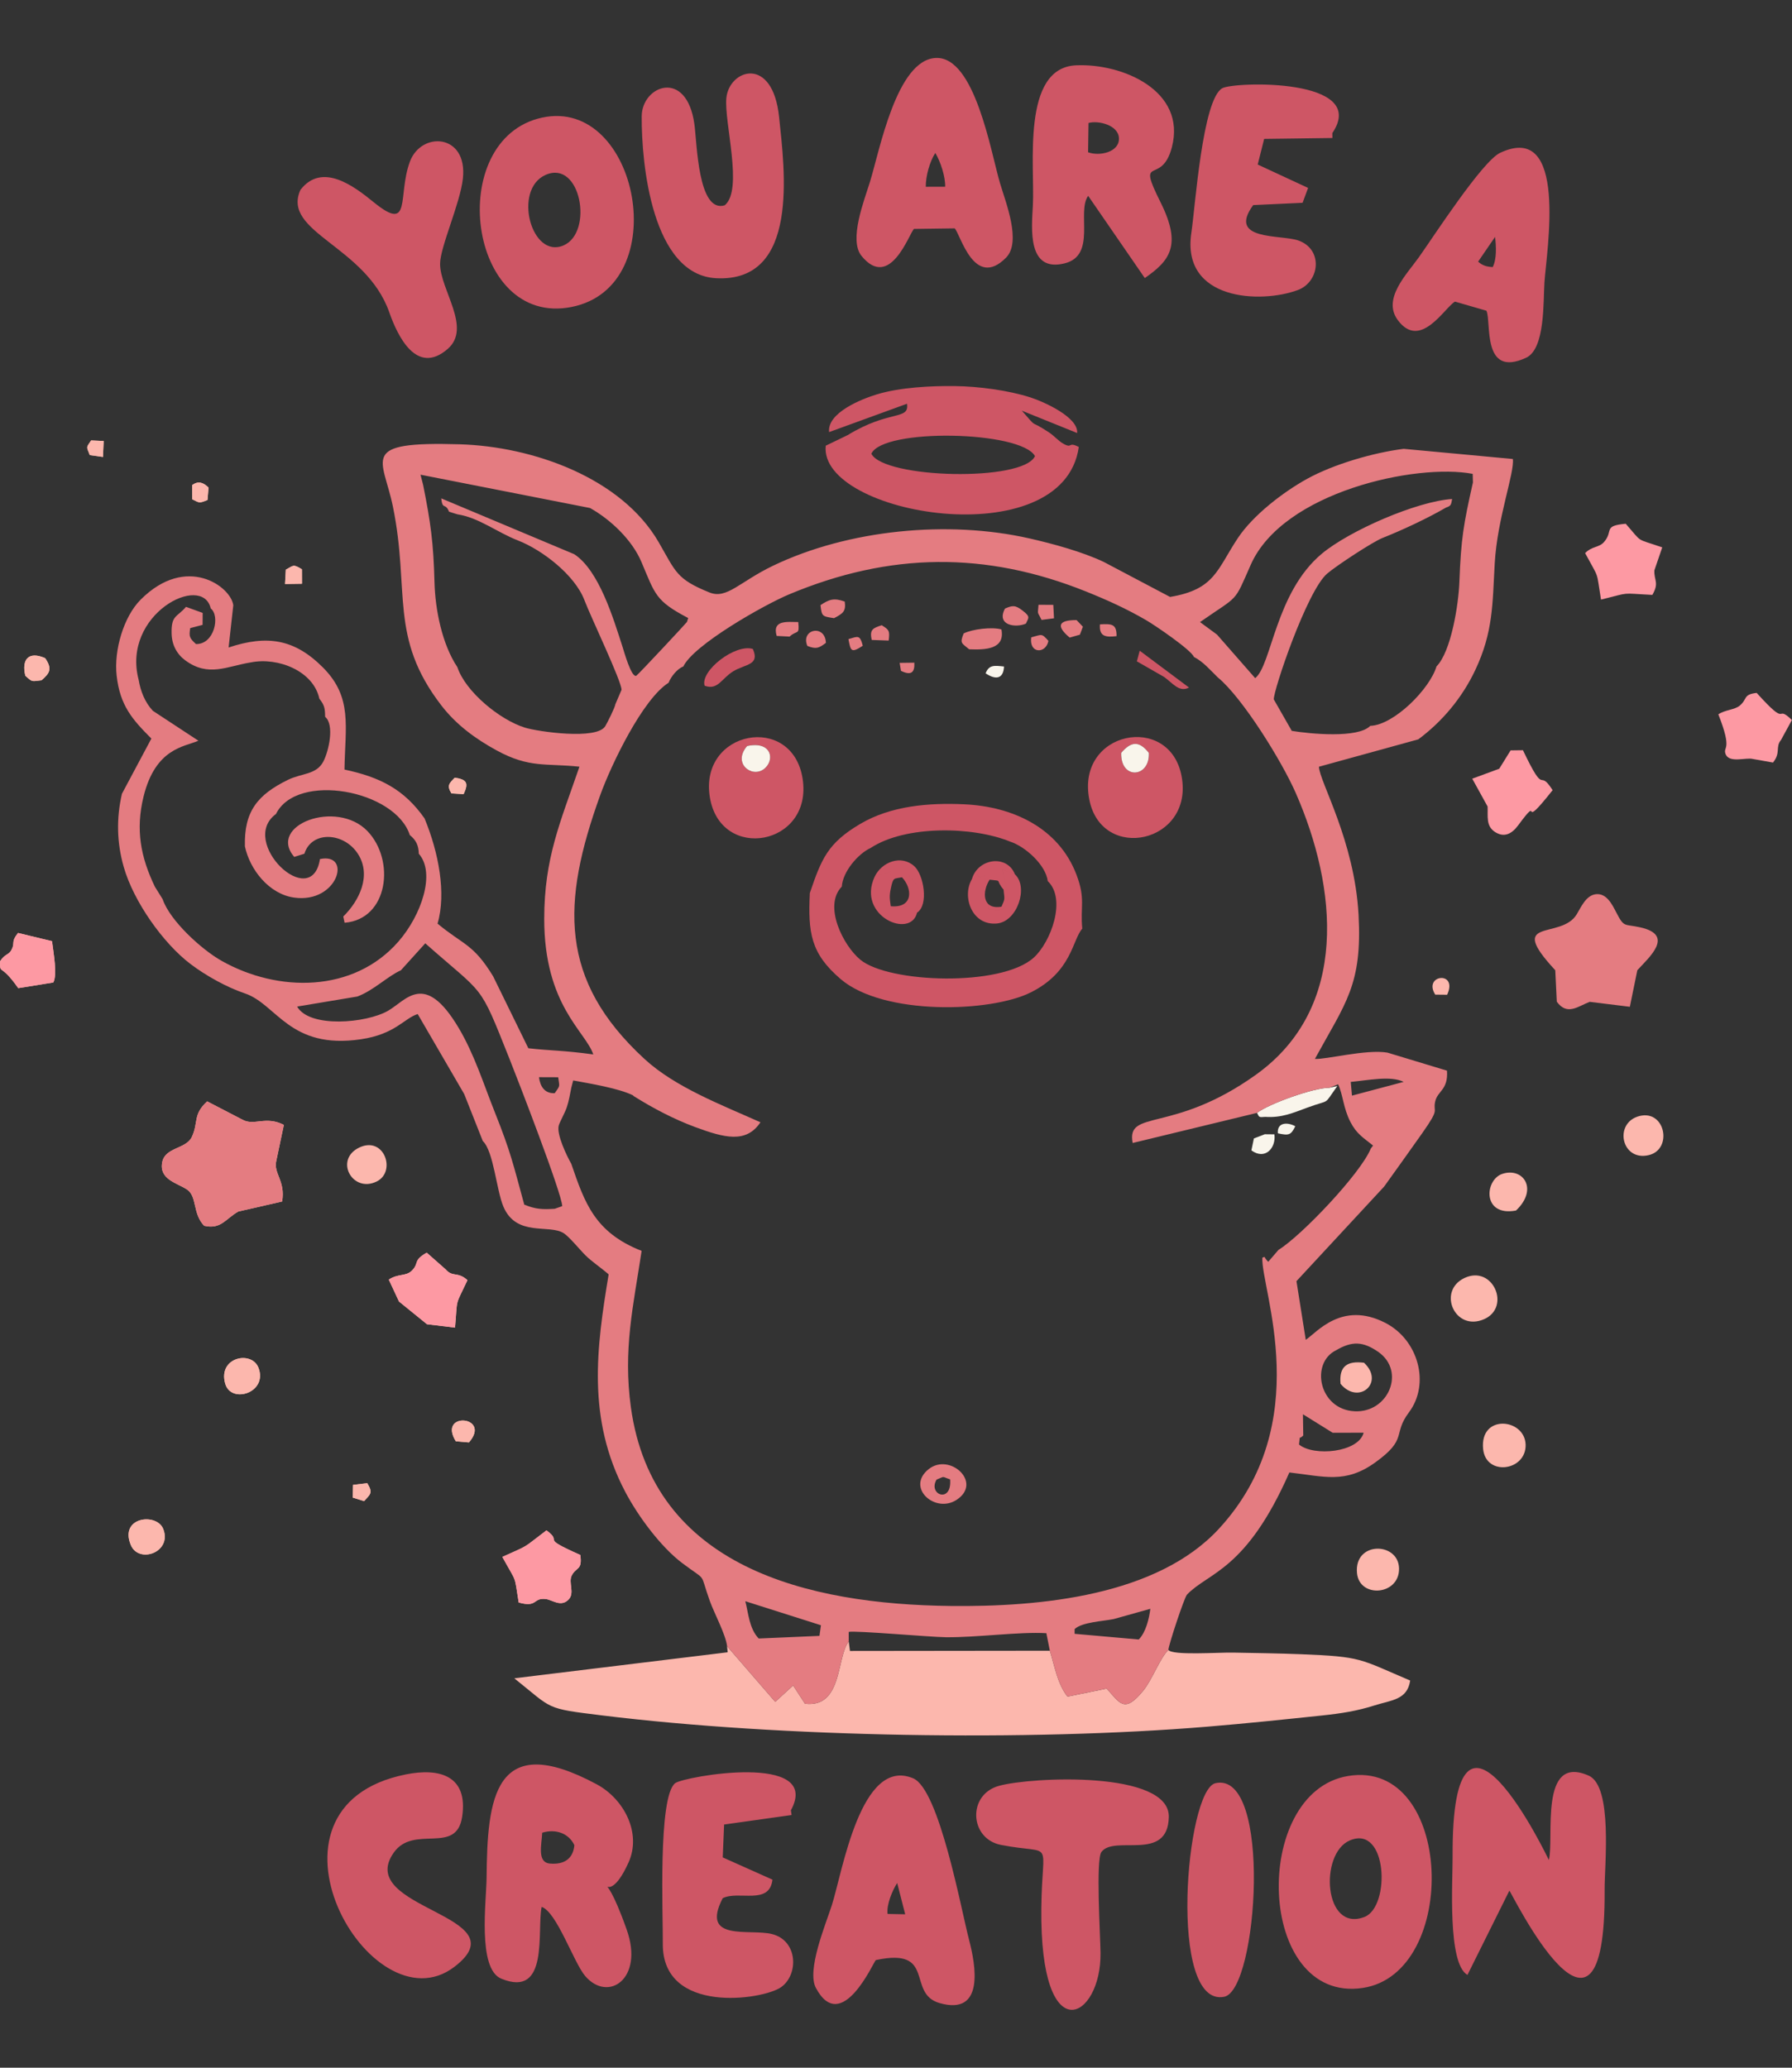 <?xml version="1.0" encoding="UTF-8"?>
<!DOCTYPE svg PUBLIC "-//W3C//DTD SVG 1.1//EN" "http://www.w3.org/Graphics/SVG/1.1/DTD/svg11.dtd">
<!-- Creator: CorelDRAW -->
<svg xmlns="http://www.w3.org/2000/svg" xml:space="preserve" width="130mm" height="150mm" style="shape-rendering:geometricPrecision; text-rendering:geometricPrecision; image-rendering:optimizeQuality; fill-rule:evenodd; clip-rule:evenodd"
viewBox="0 0 130 150"
 xmlns:xlink="http://www.w3.org/1999/xlink">
 <rect x="0" y="0" width="130" height="150" fill="#333333" stroke="none"/>
 <defs>
  <style type="text/css">
   <![CDATA[
    .fil2 {fill:#CE5665}
    .fil4 {fill:#E47C81}
    .fil3 {fill:#F9F5EB}
    .fil0 {fill:#FCB7AD}
    .fil1 {fill:#FD99A3}
   ]]>
  </style>
 </defs>
 <g id="Capa_x0020_1">
  <g id="_780962008">
   <path id="_413914120" class="fil0" d="M37.629 116.251c1.385,0.39 1.015,-0.361 1.963,-0.251 0.474,0.055 1.079,0.599 1.633,0.06 0.512,-0.498 -0.028,-1.25 0.261,-1.786 0.337,-0.623 0.766,-0.346 0.613,-1.471 -3.085,-1.369 -1.175,-0.845 -2.456,-1.785 -1.842,1.39 -1.142,0.994 -3.201,1.926 1.093,1.99 0.846,1.208 1.186,3.307zm-9.426 -23.425l0.742 1.591 2.032 1.648 2.033 0.245c0.197,-2.267 -0.032,-1.453 0.901,-3.442 -0.722,-0.651 -1.066,-0.187 -1.579,-0.781l-1.378 -1.216c-1.026,0.597 -0.519,0.735 -1.063,1.294 -0.438,0.45 -0.991,0.201 -1.687,0.662zm-28.195 -23.099c-0.009,1.053 -0.007,0.065 1.314,1.956l2.543 -0.41c0.305,-0.542 0.019,-2.121 -0.091,-2.997l-2.467 -0.596c-0.549,0.694 -0.186,0.66 -0.468,1.218 -0.198,0.393 -0.464,0.271 -0.831,0.828zm26.072 13.512c-1.863,0.872 -0.517,3.343 1.25,2.469 1.438,-0.711 0.548,-3.311 -1.25,-2.469zm6.671 -25.681l0.884 0.051c0.377,-0.822 0.229,-1.064 -0.648,-1.192 -0.403,0.422 -0.587,0.566 -0.236,1.141zm-16.412 42.825c0.429,1.486 3.095,0.652 2.416,-1.149 -0.489,-1.298 -2.973,-0.782 -2.416,1.149zm-6.85 11.696c0.581,1.396 3.021,0.523 2.35,-1.167 -0.47,-1.184 -3.202,-0.881 -2.35,1.167zm-7.654 -63.06c0.533,0.479 0.44,0.415 1.176,0.33 0.637,-0.539 0.772,-0.854 0.267,-1.603 -1.198,-0.53 -1.724,0.08 -1.443,1.272zm32.185 55.621c1.681,-1.942 -2.308,-2.26 -0.95,-0.081l0.95 0.081zm-20.08 -69.446l0.005 1.025c0.524,0.259 0.489,0.311 1.11,0.05l0.074 -0.9c-0.387,-0.372 -0.742,-0.508 -1.19,-0.175zm6.796 6.128l-0.059 1.043 1.231 -0.019 -0.003 -1.046c-0.668,-0.416 -0.615,-0.259 -1.169,0.022zm5.676 67.578c0.467,-0.513 0.658,-0.598 0.232,-1.302l-1.031 0.121 -0.021 0.924 0.821 0.256zm-19.898 -75.885l0.957 0.135 0.049 -1.157 -0.909 -0.042c-0.36,0.537 -0.357,0.412 -0.097,1.063zm8.296 55.907c1.225,0.283 1.543,-0.504 2.481,-1.035l3.175 -0.726c0.258,-1.512 -0.654,-2.03 -0.419,-2.967l0.545 -2.59c-1.321,-0.681 -2.151,0.098 -3.008,-0.38l-2.554 -1.325c-1.056,0.961 -0.618,1.53 -1.113,2.58 -0.416,0.881 -1.923,0.741 -2.143,1.811 -0.26,1.264 1.045,1.513 1.781,1.993 0.766,0.5 0.394,1.74 1.256,2.639z"/>
   <path id="_416529384" class="fil1" d="M124.656 51.821c1.06,2.678 0.318,2.305 0.522,2.871 0.252,0.697 1.486,0.237 1.977,0.366l1.468 0.26c0.586,-0.733 0.146,-1.114 0.584,-1.646l0.786 -1.44c-1.268,-1.229 -0.148,0.703 -2.556,-1.967 -1.007,0.118 -0.65,0.44 -1.229,0.924 -0.377,0.315 -1.057,0.293 -1.553,0.633zm-9.664 -11.696c1.064,1.978 0.794,1.173 1.152,3.372 2.236,-0.555 1.364,-0.459 3.725,-0.341 0.516,-0.887 0.113,-1.044 0.147,-1.779l0.571 -1.668c-2.002,-0.695 -1.378,-0.269 -2.65,-1.715 -1.673,0.155 -0.864,0.497 -1.569,1.321 -0.363,0.424 -0.861,0.287 -1.377,0.81zm-6.229 15.641l-1.959 0.723 1.113 2.018c0.033,0.705 -0.137,1.417 0.545,1.852 0.7,0.446 1.251,0.084 1.675,-0.49 1.832,-2.479 -0.067,0.698 2.497,-2.548 -1.081,-1.689 -0.461,0.651 -2.152,-2.898l-0.895 0.012 -0.825 1.332zm-71.133 60.485c1.385,0.39 1.015,-0.361 1.963,-0.251 0.474,0.055 1.079,0.599 1.633,0.06 0.512,-0.498 -0.028,-1.25 0.261,-1.786 0.337,-0.623 0.766,-0.346 0.613,-1.471 -3.085,-1.369 -1.175,-0.845 -2.456,-1.785 -1.842,1.39 -1.142,0.994 -3.201,1.926 1.093,1.99 0.846,1.208 1.186,3.307zm-9.426 -23.425l0.742 1.591 2.032 1.648 2.033 0.245c0.197,-2.267 -0.032,-1.453 0.901,-3.442 -0.722,-0.651 -1.066,-0.187 -1.579,-0.781l-1.378 -1.216c-1.026,0.597 -0.519,0.735 -1.063,1.294 -0.438,0.45 -0.991,0.201 -1.687,0.662zm-28.195 -23.099c-0.009,1.053 -0.007,0.065 1.314,1.956l2.543 -0.41c0.305,-0.542 0.019,-2.121 -0.091,-2.997l-2.467 -0.596c-0.549,0.694 -0.186,0.66 -0.468,1.218 -0.198,0.393 -0.464,0.271 -0.831,0.828z"/>
   <path id="_416528520" class="fil2" d="M63.212 32.917c0.832,-1.871 10.835,-1.674 11.871,0.17 -0.856,1.884 -10.947,1.633 -11.871,-0.17zm-3.066 -1.571l5.652 -2.057c0.18,1.221 -1.249,0.408 -4.302,2.274l-1.593 0.77c-0.528,5.035 17.228,8.054 18.358,0.093 -0.817,-0.423 -0.427,0.15 -1.123,-0.239 -0.361,-0.202 -0.648,-0.561 -1.045,-0.823 -1.566,-1.032 -0.701,-0.136 -1.964,-1.572l4.011 1.621c0.108,-1.135 -2.397,-2.265 -3.395,-2.585 -1.612,-0.518 -3.758,-0.797 -5.458,-0.82 -1.742,-0.023 -3.989,0.092 -5.652,0.594 -1.155,0.348 -3.64,1.349 -3.488,2.744z"/>
   <path id="_413910712" class="fil0" d="M52.744 119.423l0.046 0.439 -15.48 1.888c2.845,2.272 2.172,2.176 6.38,2.694 12.967,1.596 30.985,1.886 43.895,0.815 2.857,-0.237 5.496,-0.513 8.318,-0.811 1.375,-0.145 2.542,-0.324 3.836,-0.738 1.19,-0.38 2.359,-0.388 2.561,-1.798 -3.721,-1.583 -3.478,-1.732 -7.921,-1.909 -1.627,-0.065 -3.289,-0.084 -4.92,-0.117 -1.062,-0.022 -4.447,0.225 -4.698,-0.199 -0.637,0.64 -1.161,2.153 -1.84,2.98 -1.355,1.647 -1.673,0.896 -2.636,-0.171l-2.843 0.582c-0.737,-0.931 -0.94,-2.245 -1.282,-3.33l-14.499 0.017 -0.089 -0.683c-0.899,1.109 -0.428,4.838 -3.176,4.511l-0.858 -1.321 -1.299 1.185 -3.494 -4.034z"/>
   <path id="_413902744" class="fil2" d="M61.068 64.318c0.071,-1.086 1.176,-2.384 2.099,-2.807 2.514,-1.652 7.395,-1.571 10.111,-0.458 1.112,0.358 2.591,1.705 2.73,2.864 1.377,1.311 0.23,4.428 -1.018,5.555 -2.364,2.135 -10.518,1.844 -12.575,0.151 -1.251,-1.03 -2.705,-3.918 -1.347,-5.305zm-2.32 0.469c-0.134,2.869 0.056,4.38 2.249,6.249 3.1,2.642 10.864,2.423 13.793,0.95 2.982,-1.499 2.997,-3.807 3.725,-4.619 -0.159,-1.591 0.254,-2.138 -0.425,-3.92 -1.293,-3.395 -4.629,-4.939 -8.124,-5.1 -2.585,-0.119 -5.323,0.101 -7.562,1.423 -2.358,1.393 -2.811,2.534 -3.656,5.018zm11.763 -1.019c-0.751,1.256 -0.014,3.408 1.824,3.224 1.474,-0.148 2.288,-2.64 1.295,-3.563 -0.536,-0.299 -0.407,-0.131 -0.914,-0.36 0.386,1.894 1.005,3.29 -1.016,2.854l-0.267 -2.433 -0.331 0.139c-0.065,0.003 -0.062,0.018 -0.246,-0.198l-0.344 0.336zm1.281 0.049c1.005,0.118 0.356,-0.056 1.01,0.717 0.064,0.72 0.137,0.598 -0.149,1.242 -1.424,0.239 -1.406,-1.115 -0.861,-1.959zm-1.281 -0.049l0.344 -0.336c0.184,0.216 0.181,0.201 0.246,0.198l0.331 -0.139 0.267 2.433c2.022,0.436 1.402,-0.96 1.016,-2.854 0.507,0.228 0.378,0.06 0.914,0.36 -0.572,-1.468 -2.696,-1.165 -3.119,0.339zm-5.081 -0.129c0.765,0.796 0.851,2.253 -0.81,2.103 -0.075,-0.556 -0.114,-0.728 0.008,-1.306 0.175,-0.829 0.22,-0.67 0.802,-0.796zm-1.987 -0.022l1.159 -0.395 -0.155 2.687 1.429 -0.151 -0.002 -2.318c0.99,1.243 0.802,0.589 0.654,2.766 0.863,-0.556 0.484,-2.755 -0.205,-3.373 -0.951,-0.853 -2.372,-0.303 -2.881,0.785zm0 0c-1.298,2.844 2.628,4.525 3.085,2.588 0.148,-2.177 0.336,-1.523 -0.654,-2.766l0.002 2.318 -1.429 0.151 0.155 -2.687 -1.159 0.395z"/>
   <path id="_780967648" class="fil2" d="M81.339 54.613c0.685,-0.799 1.274,-0.927 2,0.001 0.099,1.817 -2.065,1.984 -2,-0.001zm-2.315 3.393c0.903,4.585 7.595,3.154 6.695,-1.693 -0.859,-4.626 -7.678,-3.294 -6.695,1.693z"/>
   <path id="_418185536" class="fil2" d="M54.198 54.121c1.829,-0.406 2.042,1.089 1.189,1.692 -0.879,0.621 -2.258,-0.447 -1.189,-1.692zm-2.702 3.714c0.774,4.724 7.485,3.513 6.73,-1.342 -0.746,-4.797 -7.526,-3.519 -6.73,1.342z"/>
   <path id="_780967528" class="fil2" d="M51.114 49.743c0.962,0.361 1.23,-0.532 2.084,-1.048 0.885,-0.534 1.943,-0.432 1.415,-1.618 -1.28,-0.391 -3.822,1.581 -3.498,2.666z"/>
   <path id="_780967360" class="fil2" d="M82.474 47.977l1.98 1.135c0.641,0.465 1.093,1.136 1.802,0.765l-3.577 -2.672 -0.206 0.772z"/>
   <path id="_780964648" class="fil3" d="M91.191 80.732c0.177,0.335 0.112,0.324 0.606,0.29 1.164,0.078 1.977,-0.277 3.037,-0.669 1.762,-0.651 1.119,-0.089 2.185,-1.569l-0.582 0.127c-1.122,-0.007 -4.349,1.143 -5.246,1.821z"/>
   <path id="_780964600" class="fil3" d="M54.198 54.121c-1.069,1.244 0.31,2.313 1.189,1.692 0.853,-0.603 0.64,-2.097 -1.189,-1.692z"/>
   <path id="_780964216" class="fil3" d="M81.339 54.613c-0.065,1.985 2.099,1.818 2,0.001 -0.726,-0.928 -1.315,-0.799 -2,-0.001z"/>
   <path id="_780964168" class="fil3" d="M90.963 82.587l-0.18 0.866c0.996,0.727 1.798,-0.175 1.668,-1.164l-0.696 -0.007 -0.791 0.304z"/>
   <path id="_780964096" class="fil3" d="M71.501 48.845c0.704,0.478 1.294,0.435 1.335,-0.494 -0.686,-0.071 -1.084,-0.145 -1.335,0.494z"/>
   <path id="_780964024" class="fil3" d="M92.703 82.215c0.779,0.166 0.946,0.15 1.262,-0.514 -0.557,-0.308 -1.335,-0.294 -1.262,0.514z"/>
   <path id="_418185944" class="fil4" d="M82.608 118.934l-4.65 -0.411 -0.001 -0.343c0.555,-0.514 2.034,-0.561 2.842,-0.729l2.652 -0.742c-0.086,0.706 -0.327,1.716 -0.842,2.225zm-14.666 -11.597c0.656,-0.259 0.315,-0.237 0.985,-0.017 0.143,1.78 -1.637,1.122 -0.985,0.017zm-0.576 -0.757c-1.673,1.339 0.482,3.247 2.038,2.219 1.903,-1.257 -0.513,-3.44 -2.038,-2.219zm-34.788 -69.457l0.609 0.189c1.541,0.232 2.882,1.311 4.4,1.9 1.714,0.665 4.116,2.485 4.814,4.337 0.443,1.175 2.697,5.883 2.688,6.494l-0.446 1.042c-0.04,0.266 -0.565,1.302 -0.729,1.585 -0.599,1.036 -4.907,0.4 -5.822,0.119 -1.827,-0.56 -4.325,-2.611 -4.912,-4.39 -1.106,-1.657 -1.608,-4.16 -1.66,-6.157 -0.075,-2.868 -0.274,-4.315 -0.825,-7.066l-0.19 -0.74 12.302 2.418c1.511,0.851 3.05,2.319 3.726,3.914 1.001,2.363 1.009,2.817 3.39,4.066l-0.089 0.286c-0.042,0.074 -3.426,3.705 -3.672,3.901 -0.361,0.162 -0.889,-1.754 -1.016,-2.146 -0.647,-1.997 -1.689,-5.5 -3.489,-6.672l-9.648 -4.049c0.105,0.892 0.28,0.266 0.57,0.969zm59.829 13.613c-0.042,-0.608 2.39,-7.855 3.871,-9.124 0.682,-0.584 3.308,-2.306 4.01,-2.584 1.42,-0.562 3.262,-1.421 4.619,-2.211 0.377,-0.12 0.367,-0.232 0.436,-0.617 -2.565,0.166 -7.465,2.302 -9.467,3.981 -3.36,2.819 -3.626,8.085 -4.82,9.014l-2.767 -3.158 -1.234 -0.909c2.873,-2.003 2.429,-1.324 3.678,-4.154 2.339,-5.304 12.043,-7.381 16.103,-6.598l0.017 0.623c-0.681,3.036 -0.863,4.054 -0.984,7.243 -0.059,1.571 -0.587,5.019 -1.659,6.103 -0.484,1.629 -3.078,4.25 -4.806,4.311 -0.885,0.921 -4.365,0.582 -5.693,0.364l-1.304 -2.283zm-38.339 65.422l5.487 1.743 -0.108 0.771 -4.408 0.191c-0.691,-0.726 -0.743,-1.835 -0.971,-2.706zm40.476 -12.021l-0.022 -1.541 2.157 1.342 2.246 -0.004c-0.373,1.439 -3.623,1.741 -4.689,0.855 0.101,-0.768 -0.046,-0.305 0.308,-0.652zm2.377 -6.181c1.17,-0.688 1.962,-0.648 3.069,0.117 2.011,1.418 0.722,4.425 -1.716,4.306 -2.603,-0.127 -3.232,-3.502 -1.353,-4.423zm-56.426 -19.808c0.101,0.737 0.149,0.568 -0.251,1.156 -0.733,0.035 -1.058,-0.488 -1.144,-1.161l1.394 0.005zm57.495 0.337c1.181,-0.102 2.901,-0.477 3.838,-0.001l-3.75 0.997 -0.088 -0.996zm-68.907 -8.098l1.768 -1.955c4.383,3.878 3.871,2.768 6.096,8.345 0.576,1.442 3.836,9.852 3.838,10.722l-0.54 0.19c-0.904,0.054 -1.377,0.04 -2.213,-0.301 -0.801,-2.929 -0.977,-3.8 -2.129,-6.686 -0.827,-2.07 -1.487,-4.219 -2.647,-6.162 -2.46,-4.122 -3.782,-1.973 -5.108,-1.213 -1.589,0.91 -5.7,1.263 -6.593,-0.307l4.371 -0.729c1.178,-0.44 2.209,-1.485 3.157,-1.902zm19.421 -20.861c0.176,-0.45 0.636,-1.019 1.068,-1.176 0.735,-1.563 5.824,-4.459 7.686,-5.238 7.304,-3.056 14.254,-3.125 21.541,-0.197 1.503,0.604 2.926,1.246 4.347,2.074 0.683,0.398 3.277,2.169 3.462,2.664 0.708,0.371 1.155,0.926 1.732,1.484 1.79,1.468 4.639,6.062 5.659,8.387 2.999,6.837 3.926,15.563 -2.886,20.439 -6.032,4.318 -9.418,2.46 -8.945,4.953l9.025 -2.185c0.897,-0.679 4.124,-1.829 5.246,-1.821l0.633 -0.251c0.362,0.772 0.371,1.711 0.889,2.723 0.454,0.887 0.951,1.155 1.648,1.72l-0.167 0.22c-0.727,1.794 -4.997,6.299 -6.699,7.353l-0.74 0.861c-0.403,-0.406 -0.141,-0.395 -0.427,-0.298 -0.106,2.292 3.918,11.979 -3.139,19.652 -4.484,4.876 -12.946,5.689 -19.488,5.613 -10.365,-0.12 -21.587,-2.804 -23.183,-14.424 -0.572,-4.162 0.168,-7.3 0.781,-11.336 -3.402,-1.332 -4.132,-3.486 -5.103,-6.316 -0.337,-0.594 -1.086,-2.148 -0.908,-2.786 0.068,-0.243 0.447,-0.916 0.576,-1.299 0.178,-0.529 0.22,-0.902 0.333,-1.435l0.137 -0.527c1.258,0.232 3.284,0.565 4.337,1.078l0.048 0.054c1.399,0.878 2.916,1.677 4.465,2.25 2.118,0.783 3.701,1.202 4.735,-0.348 -2.807,-1.26 -6.179,-2.534 -8.417,-4.597 -6.208,-5.721 -6.024,-11.329 -3.21,-19.128 0.803,-2.227 3.082,-6.974 4.965,-8.163zm-30.302 -1.474c1.978,-0.393 4.534,0.628 4.963,2.627 0.369,0.481 0.412,0.676 0.422,1.322 0.692,0.574 0.265,2.482 -0.129,3.24 -0.505,0.971 -1.568,0.841 -2.57,1.332 -2.203,1.08 -3.187,2.289 -3.122,4.821 0.355,1.687 1.75,3.466 3.571,3.72 3.189,0.446 4.221,-3.288 1.874,-2.794 -0.603,3.86 -5.942,-1.252 -3.191,-3.27 1.513,-3.065 8.67,-1.738 9.71,1.531 0.457,0.359 0.637,0.758 0.652,1.352 1.234,1.399 0.195,4.45 -1.476,6.368 -3.252,3.732 -8.74,3.714 -12.844,1.393 -1.442,-0.815 -3.742,-2.911 -4.265,-4.469l-0.561 -0.899c-1.035,-2.152 -1.411,-4.144 -0.822,-6.54 0.866,-3.521 2.958,-3.607 3.98,-4.051l-3.305 -2.171c-0.578,-0.617 -0.892,-1.423 -1.032,-2.252 -1.248,-4.758 4.634,-7.777 5.232,-5.172 0.688,0.53 0.272,2.612 -1.074,2.582 -0.454,-0.432 -0.52,-0.515 -0.415,-1.157l0.897 -0.235 0.006 -0.868 -1.21 -0.439c-0.647,0.763 -1.083,0.585 -1.044,1.949 0.023,0.822 0.388,1.489 0.994,1.934 1.681,1.234 3.007,0.429 4.758,0.145zm34.543 71.37l3.494 4.034 1.299 -1.185 0.858 1.321c2.748,0.327 2.277,-3.402 3.176,-4.511l-0.002 -0.696c0.483,-0.111 5.877,0.372 7.04,0.385 2.262,0.026 5.337,-0.41 7.298,-0.292l0.252 1.269c0.343,1.084 0.545,2.399 1.282,3.33l2.843 -0.582c0.964,1.067 1.282,1.817 2.636,0.171 0.68,-0.826 1.203,-2.34 1.84,-2.98 0.019,-0.369 1.155,-3.803 1.349,-4.006 1.556,-1.636 4.282,-1.708 7.427,-8.862 2.53,0.287 4.055,0.832 6.214,-0.716 2.418,-1.734 1.25,-2.033 2.46,-3.644 1.557,-2.074 0.685,-5.268 -1.724,-6.498 -3.151,-1.61 -4.967,0.713 -5.761,1.235l-0.675 -4.255 6.359 -6.859c0.917,-1.278 1.827,-2.546 2.755,-3.862 1.344,-1.905 0.77,-1.468 0.947,-2.299 0.169,-0.794 0.955,-0.832 0.86,-2.251l-4.324 -1.309c-1.543,-0.258 -4.48,0.514 -5.26,0.458 2.228,-4.072 3.444,-5.367 3.168,-10.455 -0.292,-5.395 -2.84,-9.662 -2.874,-10.742l7.207 -1.985c1.709,-1.271 3.165,-2.978 4.132,-5.024 1.301,-2.753 1.249,-4.779 1.413,-7.735 0.182,-3.274 1.452,-6.593 1.314,-7.58l-7.919 -0.737c-2.224,0.281 -5.092,1.124 -6.989,2.168 -1.759,0.968 -3.935,2.648 -5.034,4.297 -1.519,2.279 -1.659,3.737 -4.924,4.279l-4.811 -2.54c-1.556,-0.737 -3.687,-1.319 -5.404,-1.708 -5.888,-1.333 -13.112,-0.644 -18.594,1.988 -2.425,1.164 -3.346,2.446 -4.608,1.935 -2.406,-0.975 -2.433,-1.488 -3.68,-3.643 -2.71,-4.683 -9.138,-6.949 -14.434,-7.105 -7.388,-0.218 -5.574,0.969 -4.848,4.514 1.258,6.14 -0.307,9.481 3.527,14.445 1.059,1.371 2.439,2.399 4.015,3.256 2.365,1.286 3.536,0.914 5.991,1.172 -1.385,4.025 -2.552,6.615 -2.555,11.031 -0.004,6.276 3.011,8.186 3.559,9.843 -2.244,-0.306 -3.125,-0.266 -4.711,-0.448l-2.552 -5.214c-1.44,-2.368 -2.153,-2.264 -4.034,-3.826 0.641,-2.201 0.081,-5.16 -0.944,-7.634 -1.49,-2.123 -3.248,-2.997 -5.809,-3.543 0.052,-3.157 0.593,-5.239 -1.557,-7.4 -2.061,-2.072 -4.05,-2.385 -6.849,-1.455l0.34 -3.06c-0.159,-1.344 -3.388,-3.748 -6.719,-0.412 -1.252,1.254 -1.944,3.698 -1.745,5.493 0.244,2.203 1.142,3.201 2.522,4.586l-2.136 4.005c-0.412,1.796 -0.373,3.543 0.131,5.31 0.719,2.521 2.864,5.533 4.828,7.028 1.112,0.846 2.641,1.7 3.958,2.143 2.325,0.781 3.237,4.094 8.42,3.328 2.495,-0.369 3.124,-1.515 4.119,-1.83l3.375 5.807 1.347 3.403c0.788,0.74 0.989,3.584 1.501,4.774 0.948,2.201 3.307,1.245 4.361,1.909 0.415,0.262 1.176,1.206 1.599,1.623 0.472,0.465 1.125,0.889 1.669,1.371 -0.875,5.285 -1.595,10.445 1.198,15.762 0.953,1.815 2.606,4.025 4.144,5.184 1.874,1.412 1.207,0.536 1.991,2.727 0.335,0.935 1.149,2.418 1.26,3.297zm17.561 -72.32c1.158,0.045 2.622,0.014 2.342,-1.441 -0.702,-0.2 -2.132,-0.016 -2.739,0.291 -0.298,0.739 -0.144,0.687 0.397,1.149zm2.599 -2.952c-0.642,1.212 0.76,1.417 1.518,1.091 0.181,-0.426 0.367,-0.48 -0.239,-0.947 -0.537,-0.413 -0.731,-0.382 -1.28,-0.145zm-13.382 -0.251c0.097,0.821 0.112,0.809 0.981,0.946 0.641,-0.338 0.878,-0.488 0.778,-1.204 -0.794,-0.288 -1.139,-0.152 -1.758,0.257zm-2.243 2.283c0.536,-0.503 0.734,-0.056 0.63,-1.057 -0.765,0.005 -1.913,-0.188 -1.566,1.009l0.936 0.047zm20.321 0.071l0.74 -0.211 0.218 -0.578 -0.459 -0.481c-1.338,-0.005 -1.493,0.442 -0.499,1.271zm-17.686 0.384c-0.051,-1.384 -1.856,-0.998 -1.347,0.22 0.647,0.255 0.837,0.159 1.347,-0.22zm4.05 -1.281c-0.614,0.205 -0.904,0.294 -0.723,1.068l1.228 0.044c0.084,-0.714 0.036,-0.772 -0.505,-1.112zm11.595 -0.386l0.902 -0.116 -0.051 -0.976 -1.072 -0.004c-0.054,0.788 -0.111,0.41 0.221,1.096zm0.498 1.521c-0.51,-0.567 -0.448,-0.464 -1.247,-0.256 -0.171,1.198 1.062,1.215 1.247,0.256zm4.942 -0.342c0.011,-0.885 -0.341,-0.904 -1.203,-0.856 -0.076,0.896 0.427,0.947 1.203,0.856zm-18.41 0.698c-0.207,-0.815 -0.343,-0.687 -1.04,-0.483 0.163,0.851 0.182,1.043 1.04,0.483zm2.77 1.818c0.732,0.355 1.01,0.133 0.97,-0.592l-1.065 0.014 0.096 0.578zm-43.277 13.267c0.526,-1.694 2.897,-1.563 3.901,0.04 0.976,1.556 0.073,3.384 -1.081,4.514l0.096 0.454c3.187,-0.257 3.68,-4.548 1.657,-6.65 -2.243,-2.33 -7.277,-0.432 -5.312,1.874l0.739 -0.232z"/>
   <path id="_780963040" class="fil2" d="M78.966 8.922c0.722,-0.201 2.156,0.155 2.207,1.084 0.057,1.045 -1.423,1.344 -2.239,1.04l0.032 -2.123zm-0.025 5.285l4.108 5.965c1.792,-1.248 2.714,-2.347 1.145,-5.492 -1.803,-3.616 0.067,-1.121 0.819,-3.996 1.074,-4.106 -3.594,-6.105 -6.966,-5.944 -3.967,0.19 -2.966,7.309 -3.118,10.165 -0.089,1.671 -0.423,4.885 2.312,4.198 2.328,-0.584 0.851,-3.735 1.7,-4.896zm-11.089 -3.11c0.372,0.618 0.733,1.702 0.715,2.449l-1.406 0.004c-0.012,-0.76 0.289,-1.843 0.69,-2.453zm-1.549 5.51l2.954 -0.04c0.411,0.396 1.409,4.459 3.725,2.127 1.137,-1.145 -0.024,-4.009 -0.44,-5.417 -0.665,-2.252 -1.819,-9.201 -4.654,-9.072 -2.845,0.129 -4.069,6.697 -4.779,8.996 -0.416,1.345 -1.556,4.211 -0.605,5.371 2.066,2.52 3.451,-1.638 3.799,-1.964zm40.926 2.374l1.23 -1.795c0.08,0.662 0.13,1.595 -0.17,2.189 -0.422,-0.019 -0.749,-0.111 -1.06,-0.394zm-1.679 2.899l2.28 0.66c0.382,0.793 -0.365,4.919 2.884,3.411 1.388,-0.645 1.234,-4.077 1.327,-5.463 0.152,-2.281 1.748,-11.735 -3.216,-9.4 -1.294,0.609 -4.836,6.085 -5.879,7.555 -0.895,1.261 -2.686,3.034 -1.544,4.577 1.636,2.212 3.396,-0.91 4.149,-1.339zm-14.635 -7.002l3.58 -0.166 0.4 -1.08 -3.655 -1.696 0.467 -1.859 4.952 -0.065 -0.005 -0.357c2.713,-4.021 -7.115,-3.736 -7.983,-3.255 -1.44,0.798 -1.963,8.616 -2.245,10.488 -0.74,4.915 5.023,5.159 7.725,4.153 1.606,-0.598 1.854,-2.975 0.019,-3.601 -1.279,-0.436 -5.157,0.035 -3.256,-2.562zm-38.34 0.016c-1.946,0.592 -2.009,-4.516 -2.201,-5.892 -0.565,-4.047 -3.805,-2.802 -3.821,-0.571 -0.024,3.498 0.766,11.501 5.387,11.751 6.097,0.33 4.973,-7.896 4.579,-11.692 -0.467,-4.494 -3.616,-3.464 -3.825,-1.385 -0.177,1.765 1.251,6.671 -0.12,7.789zm-30.779 -1.121c-1.4,3.092 4.75,4.048 6.446,8.888 0.605,1.726 1.986,4.611 4.24,2.648 1.763,-1.536 -0.559,-4.289 -0.556,-6.169 0.002,-1.223 1.458,-4.38 1.654,-6.191 0.354,-3.258 -3.014,-3.443 -3.842,-1.228 -0.922,2.466 0.172,5.232 -2.64,2.939 -1.429,-1.165 -3.736,-2.909 -5.302,-0.887zm17.785 -1.085c2.552,-1.125 3.489,4.159 1.309,5.112 -2.349,1.028 -3.702,-4.058 -1.309,-5.112zm-0.26 -4.155c-7.095,1.54 -5.414,15.247 2.151,13.734 7.498,-1.499 4.855,-15.255 -2.151,-13.734z"/>
   <path id="_780962896" class="fil2" d="M41.668 133.857c-0.094,1 -0.76,1.423 -1.778,1.331 -0.943,-0.085 -0.596,-1.361 -0.556,-2.237 0.942,-0.288 1.914,0.013 2.334,0.906zm-2.374 4.476c1.085,0.349 2.33,4.044 3.155,5.011 1.662,1.947 4.282,0.22 3.017,-3.356 -2.078,-5.875 -1.71,-0.823 0.128,-4.87 0.976,-2.149 -0.34,-4.622 -2.302,-5.677 -7.47,-4.015 -7.943,1.066 -7.993,6.786 -0.014,1.651 -0.677,6.591 1.06,7.31 3.503,1.449 2.575,-3.486 2.935,-5.204zm73.066 -3.405c-0.005,-0.002 -7.071,-14.857 -6.981,-0.226 0.011,1.72 -0.389,7.735 1.077,8.566l3.041 -6.114c0.123,0.062 7.008,14.255 6.91,-0.08 -0.012,-1.756 0.606,-7.484 -1.154,-8.262 -3.63,-1.606 -2.486,4.527 -2.892,6.116zm-47.971 3.916c-0.086,-0.666 0.342,-1.7 0.697,-2.244l0.581 2.269 -1.278 -0.025zm-0.852 3.347c4.414,-0.948 2.2,2.425 4.623,3.119 3.3,0.945 2.615,-2.779 2.143,-4.577 -0.586,-2.236 -2.163,-10.928 -4.059,-11.728 -3.809,-1.606 -5.132,6.823 -5.9,9.209 -0.45,1.399 -1.84,4.713 -1.157,5.994 1.853,3.476 4.186,-1.892 4.349,-2.017zm34.377 -8.677c2.751,-1.184 2.972,4.808 1.075,5.547 -2.962,1.153 -3.296,-4.591 -1.075,-5.547zm-0.112 -4.679c-7.07,1.158 -6.674,16.523 1.05,15.378 7.061,-1.047 6.612,-16.633 -1.05,-15.378zm-45.376 8.868c1.154,-0.584 3.397,0.541 3.611,-1.348l-3.606 -1.612 0.099 -2.385 4.894 -0.69 -0.048 -0.343c2.305,-4.247 -7.793,-2.451 -8.401,-1.964 -1.254,1.005 -0.87,9.667 -0.892,11.627 -0.058,5.183 7.264,4.095 8.577,3.171 1.284,-0.903 1.24,-3.376 -0.653,-3.855 -1.612,-0.408 -5.23,0.588 -3.579,-2.602zm20.04 -8.151c-2.309,0.642 -2.128,3.84 0.144,4.283 3.959,0.771 2.987,-0.637 2.932,4.595 -0.111,10.488 4.357,8.073 4.295,3.229 -0.016,-1.213 -0.348,-6.749 0.061,-7.305 0.943,-1.282 4.818,0.764 4.893,-2.538 0.077,-3.389 -9.972,-2.917 -12.325,-2.264zm-43.033 -0.828c-11.785,2.369 -2.538,18.593 3.531,13.957 4.945,-3.777 -7.3,-4.175 -4.399,-8.286 1.459,-2.067 4.54,0.2 4.961,-2.598 0.448,-2.975 -1.622,-3.57 -4.094,-3.073zm58.744 0.634c-2.158,0.479 -3.475,16.322 0.636,15.494 2.444,-0.492 3.495,-16.412 -0.636,-15.494z"/>
   <path id="_780962704" class="fil0" d="M32.751 57.558l0.884 0.051c0.377,-0.822 0.229,-1.064 -0.648,-1.192 -0.403,0.422 -0.587,0.566 -0.236,1.141zm-30.916 -8.539c0.533,0.479 0.44,0.415 1.176,0.33 0.637,-0.539 0.772,-0.854 0.267,-1.603 -1.198,-0.53 -1.724,0.08 -1.443,1.272zm12.105 -13.825l0.005 1.025c0.524,0.259 0.489,0.311 1.11,0.05l0.074 -0.9c-0.387,-0.372 -0.742,-0.508 -1.19,-0.175zm6.796 6.128l-0.059 1.043 1.231 -0.019 -0.003 -1.046c-0.668,-0.416 -0.615,-0.259 -1.169,0.022zm-14.222 -8.308l0.957 0.135 0.049 -1.157 -0.909 -0.042c-0.36,0.537 -0.357,0.412 -0.097,1.063zm99.721 59.699c-1.989,0.944 -0.693,3.919 1.432,2.983 1.969,-0.867 0.634,-3.963 -1.432,-2.983zm-2.117 -20.559l0.865 0.009c0.818,-1.766 -1.778,-1.468 -0.865,-0.009zm3.476 32.974c0.208,1.992 3.148,1.582 3.081,-0.339 -0.067,-1.913 -3.35,-2.228 -3.081,0.339zm-9.152 8.984c0.171,1.858 3.093,1.627 3.051,-0.336 -0.041,-1.933 -3.265,-1.986 -3.051,0.336zm20.504 -33.154c-1.901,0.466 -1.342,3.316 0.665,2.838 1.743,-0.415 1.206,-3.297 -0.665,-2.838zm-8.968 6.858c1.637,-1.547 0.527,-3.154 -0.985,-2.662 -1.301,0.423 -1.486,3.127 0.985,2.662zm-12.729 12.572c1.313,1.575 3.234,-0.095 1.703,-1.53 -1.204,-0.148 -1.826,0.239 -1.703,1.53zm-80.91 -0.007c0.429,1.486 3.095,0.652 2.416,-1.149 -0.489,-1.298 -2.973,-0.782 -2.416,1.149zm-6.85 11.696c0.581,1.396 3.021,0.523 2.35,-1.167 -0.47,-1.184 -3.202,-0.881 -2.35,1.167zm24.53 -7.439c1.681,-1.942 -2.308,-2.26 -0.95,-0.081l0.95 0.081zm-7.608 4.259c0.467,-0.513 0.658,-0.598 0.232,-1.302l-1.031 0.121 -0.021 0.924 0.821 0.256z"/>
   <path id="_780962320" class="fil4" d="M14.81 88.921c1.225,0.283 1.543,-0.504 2.481,-1.035l3.175 -0.726c0.258,-1.512 -0.654,-2.03 -0.419,-2.967l0.545 -2.59c-1.321,-0.681 -2.151,0.098 -3.008,-0.38l-2.554 -1.325c-1.056,0.961 -0.618,1.53 -1.113,2.58 -0.416,0.881 -1.923,0.741 -2.143,1.811 -0.26,1.264 1.045,1.513 1.781,1.993 0.766,0.5 0.394,1.74 1.256,2.639zm98.017 -18.534l0.11 2.279c0.758,1.046 1.552,0.323 2.386,0.011l2.914 0.359 0.542 -2.651c0.832,-0.921 2.749,-2.548 0.214,-3.111 -1.195,-0.266 -1.159,0.048 -1.755,-1.109 -0.296,-0.575 -0.701,-1.382 -1.465,-1.296 -0.706,0.079 -1.065,0.912 -1.387,1.452 -1.134,1.903 -5.202,0.139 -1.557,4.067z"/>
  </g>
 </g>
</svg>
